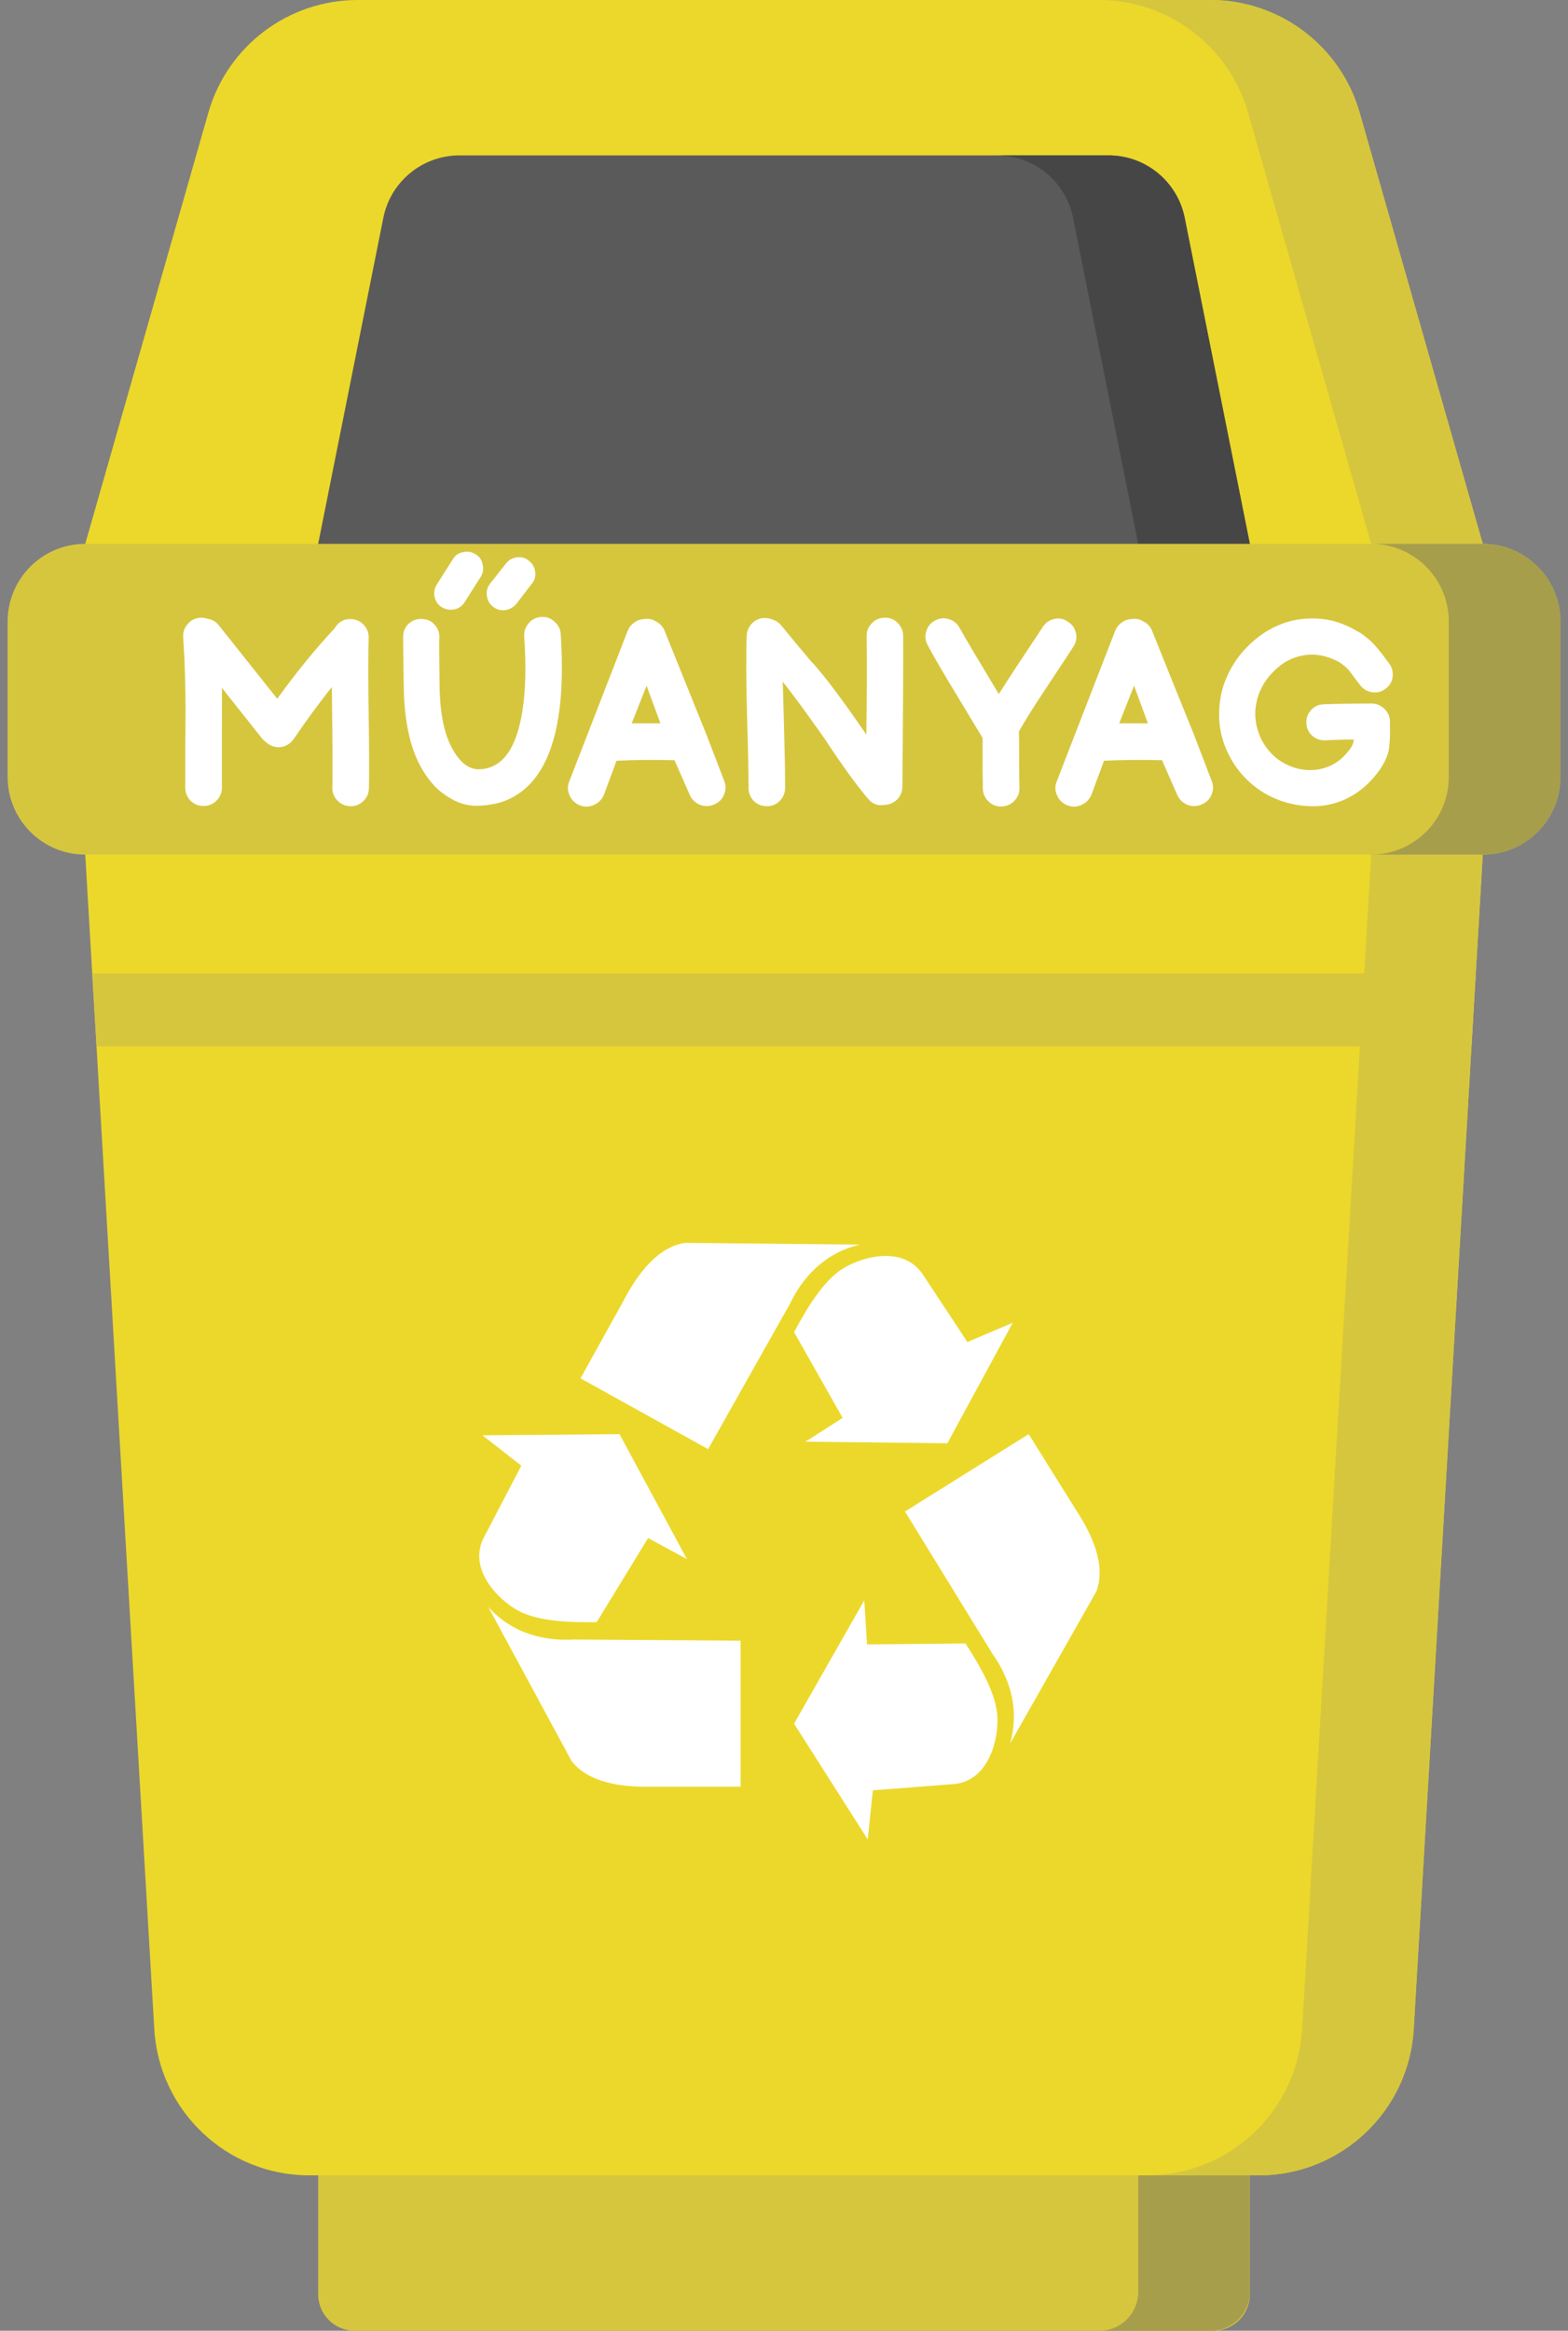 <svg width="103" height="153" viewBox="0 0 103 153" fill="none" xmlns="http://www.w3.org/2000/svg">
<rect x="0" y="0" width="103" height="153" fill="#808080" stroke="none"/>
<path d="M82.1 141.206H20.9V150.609C20.9 151.93 21.971 153 23.291 153H79.71C81.03 153 82.1 151.93 82.1 150.609V141.206Z" fill="#D6C63E"/>
<path d="M74.769 141.206V150.45C74.769 151.858 73.627 153 72.219 153H79.55C80.959 153 82.1 151.858 82.1 150.45V141.206H74.769Z" fill="#A79E4C"/>
<path d="M97.4 56.1L92.865 133.199C92.548 138.59 88.083 142.8 82.682 142.8H20.318C14.917 142.8 10.453 138.59 10.135 133.199L5.6 56.1V53.373H97.4V56.1Z" fill="#ECD82A"/>
<path d="M90.069 53.373V56.1L85.534 133.199C85.216 138.591 80.752 142.8 75.351 142.8H82.683C88.083 142.8 92.548 138.591 92.865 133.199L97.4 56.1V53.373H90.069V53.373Z" fill="#D6C63E"/>
<path d="M97.4 35.7V37.294H5.6V35.7L13.686 7.398C14.938 3.019 18.94 0 23.494 0H79.506C84.06 0 88.063 3.019 89.314 7.398L97.4 35.7Z" fill="#ECD82A"/>
<path d="M89.314 7.398C88.062 3.019 84.06 0 79.506 0H72.175C76.729 0 80.731 3.019 81.983 7.398L90.069 35.7V37.294H97.4V35.7L89.314 7.398Z" fill="#D6C63E"/>
<path d="M82.1 35.7V37.294H20.9V35.7L25.18 14.3C25.657 11.916 27.75 10.2 30.181 10.2H72.819C75.25 10.2 77.343 11.916 77.82 14.3L82.1 35.7Z" fill="#5A5A5A"/>
<path d="M77.82 14.3C77.343 11.916 75.25 10.2 72.819 10.2H65.488C67.919 10.2 70.012 11.916 70.489 14.3L74.769 35.7V37.294H82.1V35.7L77.82 14.3Z" fill="#464646"/>
<path d="M5.6 35.7C2.783 35.7 0.5 37.983 0.5 40.8V51C0.5 53.817 2.783 56.1 5.6 56.1H97.4C100.217 56.1 102.5 53.817 102.5 51V40.8C102.5 37.983 100.217 35.7 97.4 35.7H5.6Z" fill="#D6C63E"/>
<path d="M97.4 35.7H90.069C92.886 35.7 95.169 37.983 95.169 40.8V51C95.169 53.817 92.886 56.1 90.069 56.1H97.4C100.217 56.1 102.5 53.817 102.5 51V40.8C102.5 37.983 100.217 35.7 97.4 35.7V35.7Z" fill="#A79E4C"/>
<path d="M96.659 68.69L96.941 63.909H6.059L6.341 68.69H96.659Z" fill="#D6C63E"/>
<g clip-path="url(#clip0)">
<path d="M31.693 94.22L34.244 96.213L31.843 100.813C30.642 102.934 32.705 105 34.019 105.719C35.312 106.427 37.32 106.511 39.196 106.486L42.572 100.966L45.123 102.346L40.696 94.144L31.693 94.22ZM32.068 105.479L37.545 115.598C38.646 117.004 40.721 117.336 42.872 117.285H48.65V107.703L37.695 107.626C35.995 107.728 33.769 107.37 32.068 105.479ZM66.528 86.831L63.547 88.096L60.689 83.766C59.416 81.688 56.609 82.49 55.343 83.291C54.096 84.079 53.05 85.794 52.162 87.447L55.353 93.076L52.909 94.638L62.23 94.743L66.528 86.831ZM56.498 81.701L44.992 81.586C43.23 81.867 41.933 83.521 40.935 85.427L38.134 90.48L46.515 95.126L51.893 85.582C52.628 84.045 54.02 82.272 56.498 81.701ZM56.999 120.746L57.337 117.526L62.51 117.125C64.945 117.019 65.604 114.176 65.517 112.68C65.433 111.208 64.44 109.461 63.424 107.883L56.954 107.945L56.773 105.05L52.162 113.151L56.999 120.746ZM66.348 114.461L72.027 104.454C72.636 102.776 71.817 100.84 70.634 99.043L67.573 94.144L59.447 99.222L65.186 108.552C66.174 109.94 67.05 112.017 66.348 114.461Z" fill="white"/>
</g>
<path d="M24.235 51.757C24.223 52.089 24.097 52.369 23.857 52.598C23.617 52.826 23.331 52.935 22.999 52.924C22.667 52.912 22.387 52.786 22.158 52.546C21.93 52.306 21.821 52.02 21.832 51.688C21.855 50.945 21.844 48.748 21.798 45.099C20.951 46.163 20.116 47.301 19.293 48.514C19.098 48.788 18.841 48.96 18.521 49.029C18.2 49.086 17.903 49.023 17.628 48.84C17.594 48.817 17.565 48.794 17.543 48.771C17.417 48.691 17.308 48.594 17.216 48.48L14.574 45.151C14.585 45.174 14.585 46.272 14.574 48.445C14.574 50.607 14.574 51.694 14.574 51.705C14.574 52.037 14.454 52.323 14.214 52.563C13.985 52.792 13.705 52.907 13.373 52.907C13.041 52.907 12.755 52.792 12.515 52.563C12.286 52.323 12.172 52.037 12.172 51.705C12.172 51.225 12.172 50.419 12.172 49.286C12.183 48.154 12.189 47.278 12.189 46.661C12.189 46.043 12.178 45.276 12.155 44.361C12.132 43.549 12.092 42.708 12.034 41.839C12.012 41.507 12.109 41.216 12.326 40.964C12.544 40.712 12.818 40.575 13.15 40.552C13.321 40.541 13.482 40.564 13.63 40.621C13.951 40.666 14.208 40.821 14.402 41.084L18.212 45.871C19.447 44.156 20.706 42.611 21.987 41.239C22.227 40.827 22.581 40.627 23.05 40.638C23.382 40.649 23.663 40.775 23.891 41.015C24.12 41.256 24.229 41.542 24.217 41.873C24.183 42.96 24.183 44.624 24.217 46.867C24.252 49.097 24.257 50.727 24.235 51.757Z" fill="white"/>
<path d="M32.785 52.701C32.156 52.849 31.595 52.912 31.103 52.889C30.611 52.855 30.148 52.718 29.713 52.477C29.279 52.237 28.901 51.957 28.581 51.637C28.272 51.316 27.997 50.95 27.757 50.539C26.979 49.246 26.568 47.461 26.522 45.185C26.488 42.897 26.476 41.736 26.488 41.702C26.51 41.37 26.648 41.101 26.899 40.895C27.162 40.689 27.46 40.604 27.792 40.638C28.123 40.661 28.392 40.804 28.598 41.067C28.804 41.319 28.89 41.61 28.855 41.942C28.844 42.068 28.85 43.08 28.873 44.979C28.895 46.878 29.204 48.319 29.799 49.303C30.108 49.818 30.445 50.167 30.812 50.35C31.178 50.533 31.607 50.55 32.099 50.401C33.231 50.07 33.969 48.834 34.312 46.695C34.529 45.357 34.569 43.709 34.432 41.753C34.421 41.422 34.524 41.136 34.741 40.895C34.97 40.644 35.244 40.512 35.565 40.501C35.896 40.478 36.182 40.581 36.422 40.809C36.674 41.027 36.811 41.296 36.834 41.616C36.972 43.767 36.92 45.585 36.68 47.072C36.177 50.207 34.878 52.083 32.785 52.701ZM30.537 39.505C30.377 39.769 30.148 39.934 29.851 40.003C29.565 40.06 29.29 40.014 29.027 39.866C28.775 39.706 28.615 39.477 28.547 39.179C28.489 38.882 28.541 38.607 28.701 38.356L29.748 36.709C29.896 36.457 30.119 36.302 30.417 36.245C30.714 36.177 30.989 36.222 31.241 36.383C31.492 36.531 31.647 36.754 31.704 37.052C31.773 37.349 31.732 37.618 31.584 37.858L30.537 39.505ZM33.917 39.643C33.723 39.871 33.477 40.009 33.179 40.054C32.894 40.089 32.63 40.014 32.39 39.831C32.15 39.637 32.013 39.391 31.978 39.094C31.944 38.796 32.018 38.533 32.201 38.304L33.231 37C33.414 36.76 33.654 36.623 33.952 36.588C34.249 36.543 34.512 36.617 34.741 36.812C34.981 36.995 35.118 37.235 35.153 37.532C35.199 37.83 35.124 38.093 34.93 38.322L33.917 39.643Z" fill="white"/>
<path d="M37.412 52.203C37.274 51.894 37.269 51.591 37.394 51.294L41.238 41.393C41.33 41.176 41.472 40.998 41.667 40.861C41.861 40.724 42.079 40.649 42.319 40.638C42.571 40.592 42.817 40.638 43.057 40.775C43.309 40.901 43.497 41.084 43.623 41.324L44.893 44.481L46.386 48.171L47.57 51.259C47.695 51.568 47.69 51.877 47.553 52.186C47.427 52.483 47.204 52.695 46.883 52.821C46.574 52.947 46.266 52.947 45.957 52.821C45.648 52.683 45.431 52.466 45.305 52.169L44.309 49.904C43.028 49.869 41.758 49.881 40.5 49.938L39.659 52.203C39.522 52.5 39.299 52.718 38.99 52.855C38.681 52.981 38.373 52.981 38.064 52.855C37.755 52.718 37.537 52.5 37.412 52.203ZM41.495 47.484C41.93 47.484 42.559 47.484 43.383 47.484L42.473 45.013L41.495 47.484Z" fill="white"/>
<path d="M58.128 52.838C57.682 52.918 57.31 52.781 57.013 52.426C56.246 51.522 55.28 50.184 54.113 48.411C52.843 46.615 51.945 45.397 51.419 44.756C51.43 45.214 51.459 46.232 51.505 47.81C51.55 49.377 51.573 50.682 51.573 51.722C51.573 52.054 51.453 52.34 51.213 52.581C50.984 52.809 50.704 52.924 50.372 52.924C50.04 52.924 49.754 52.809 49.514 52.581C49.285 52.34 49.171 52.054 49.171 51.722C49.171 50.716 49.137 49.092 49.068 46.849C49.011 44.596 49.005 42.891 49.051 41.736C49.062 41.404 49.188 41.124 49.428 40.895C49.669 40.666 49.955 40.558 50.286 40.569C50.447 40.581 50.601 40.615 50.75 40.672C50.967 40.741 51.156 40.867 51.316 41.05C51.51 41.29 51.825 41.673 52.26 42.199C52.694 42.714 53.02 43.103 53.238 43.366C53.878 44.03 54.828 45.254 56.086 47.038L56.91 48.222C56.944 45.568 56.95 43.412 56.927 41.753C56.927 41.422 57.041 41.141 57.27 40.913C57.499 40.672 57.779 40.552 58.111 40.552C58.443 40.541 58.723 40.649 58.952 40.878C59.192 41.107 59.318 41.387 59.329 41.719C59.34 43.275 59.323 46.586 59.278 51.654C59.266 51.974 59.152 52.249 58.934 52.477C58.717 52.695 58.448 52.815 58.128 52.838Z" fill="white"/>
<path d="M64.562 51.774C64.562 51.488 64.556 51.099 64.545 50.607C64.545 50.104 64.545 49.709 64.545 49.423V48.445L62.829 45.597C61.983 44.213 61.353 43.132 60.942 42.354C60.782 42.068 60.747 41.77 60.839 41.462C60.93 41.141 61.119 40.901 61.405 40.741C61.702 40.581 62.005 40.546 62.314 40.638C62.635 40.729 62.875 40.924 63.035 41.221C63.413 41.896 64.27 43.343 65.609 45.562L66.535 44.121L68.492 41.17C68.663 40.895 68.909 40.718 69.229 40.638C69.55 40.558 69.847 40.609 70.122 40.792C70.408 40.964 70.591 41.21 70.671 41.53C70.751 41.85 70.699 42.154 70.516 42.44C70.448 42.554 69.784 43.561 68.526 45.46C67.851 46.478 67.319 47.33 66.93 48.016C66.942 48.279 66.947 48.857 66.947 49.749C66.947 50.642 66.953 51.294 66.964 51.705C66.976 52.037 66.867 52.323 66.638 52.563C66.41 52.804 66.129 52.929 65.798 52.941C65.466 52.952 65.18 52.844 64.94 52.615C64.699 52.386 64.574 52.106 64.562 51.774Z" fill="white"/>
<path d="M69.434 52.203C69.296 51.894 69.291 51.591 69.416 51.294L73.26 41.393C73.352 41.176 73.495 40.998 73.689 40.861C73.883 40.724 74.101 40.649 74.341 40.638C74.593 40.592 74.839 40.638 75.079 40.775C75.331 40.901 75.519 41.084 75.645 41.324L76.915 44.481L78.408 48.171L79.592 51.259C79.718 51.568 79.712 51.877 79.575 52.186C79.449 52.483 79.226 52.695 78.905 52.821C78.597 52.947 78.288 52.947 77.979 52.821C77.67 52.683 77.453 52.466 77.327 52.169L76.332 49.904C75.05 49.869 73.781 49.881 72.522 49.938L71.681 52.203C71.544 52.5 71.321 52.718 71.012 52.855C70.703 52.981 70.394 52.981 70.086 52.855C69.777 52.718 69.559 52.5 69.434 52.203ZM73.517 47.484C73.952 47.484 74.581 47.484 75.405 47.484L74.496 45.013L73.517 47.484Z" fill="white"/>
<path d="M90.327 50.933C89.778 51.597 89.143 52.1 88.422 52.443C87.701 52.775 86.975 52.935 86.243 52.924C85.511 52.924 84.79 52.798 84.081 52.546C83.372 52.294 82.725 51.911 82.142 51.397C81.559 50.882 81.095 50.287 80.752 49.612C80.317 48.777 80.094 47.908 80.083 47.004C80.072 46.089 80.232 45.254 80.563 44.499C80.884 43.732 81.341 43.052 81.936 42.457C82.542 41.839 83.217 41.37 83.961 41.05C84.716 40.718 85.551 40.569 86.466 40.604C87.381 40.638 88.262 40.907 89.109 41.41C89.337 41.525 89.537 41.656 89.709 41.805C89.892 41.942 90.064 42.096 90.224 42.268C90.384 42.44 90.504 42.577 90.584 42.68C90.664 42.771 90.784 42.926 90.945 43.143C91.105 43.361 91.208 43.498 91.253 43.555C91.448 43.818 91.522 44.115 91.477 44.447C91.431 44.767 91.276 45.025 91.013 45.219C90.75 45.414 90.458 45.488 90.138 45.442C89.818 45.397 89.555 45.242 89.349 44.979L89.006 44.533L88.731 44.156C88.685 44.087 88.611 44.001 88.508 43.898C88.416 43.795 88.325 43.715 88.234 43.658C88.153 43.589 88.05 43.515 87.925 43.435C87.124 43.023 86.352 42.886 85.608 43.023C84.865 43.149 84.207 43.509 83.635 44.104C83.04 44.699 82.668 45.391 82.52 46.18C82.371 46.958 82.48 47.736 82.846 48.514C83.223 49.257 83.761 49.806 84.459 50.161C85.168 50.516 85.894 50.63 86.638 50.504C87.381 50.367 87.999 50.001 88.491 49.406C88.72 49.143 88.851 48.931 88.885 48.771C88.908 48.691 88.925 48.617 88.937 48.548C88.605 48.537 87.976 48.554 87.049 48.6C86.718 48.611 86.432 48.508 86.192 48.291C85.951 48.073 85.826 47.799 85.814 47.467C85.803 47.135 85.906 46.849 86.123 46.609C86.34 46.369 86.615 46.243 86.947 46.232C87.873 46.197 88.92 46.18 90.087 46.18C90.418 46.18 90.704 46.3 90.945 46.541C91.196 46.781 91.316 47.078 91.305 47.433V47.828C91.316 48.102 91.311 48.377 91.288 48.651C91.276 48.914 91.248 49.149 91.202 49.355C91.065 49.869 90.773 50.396 90.327 50.933Z" fill="white"/>
<defs>
<clipPath id="clip0">
<rect width="40.752" height="40.752" fill="white" transform="translate(31.481 80.79)"/>
</clipPath>
</defs>
</svg>
